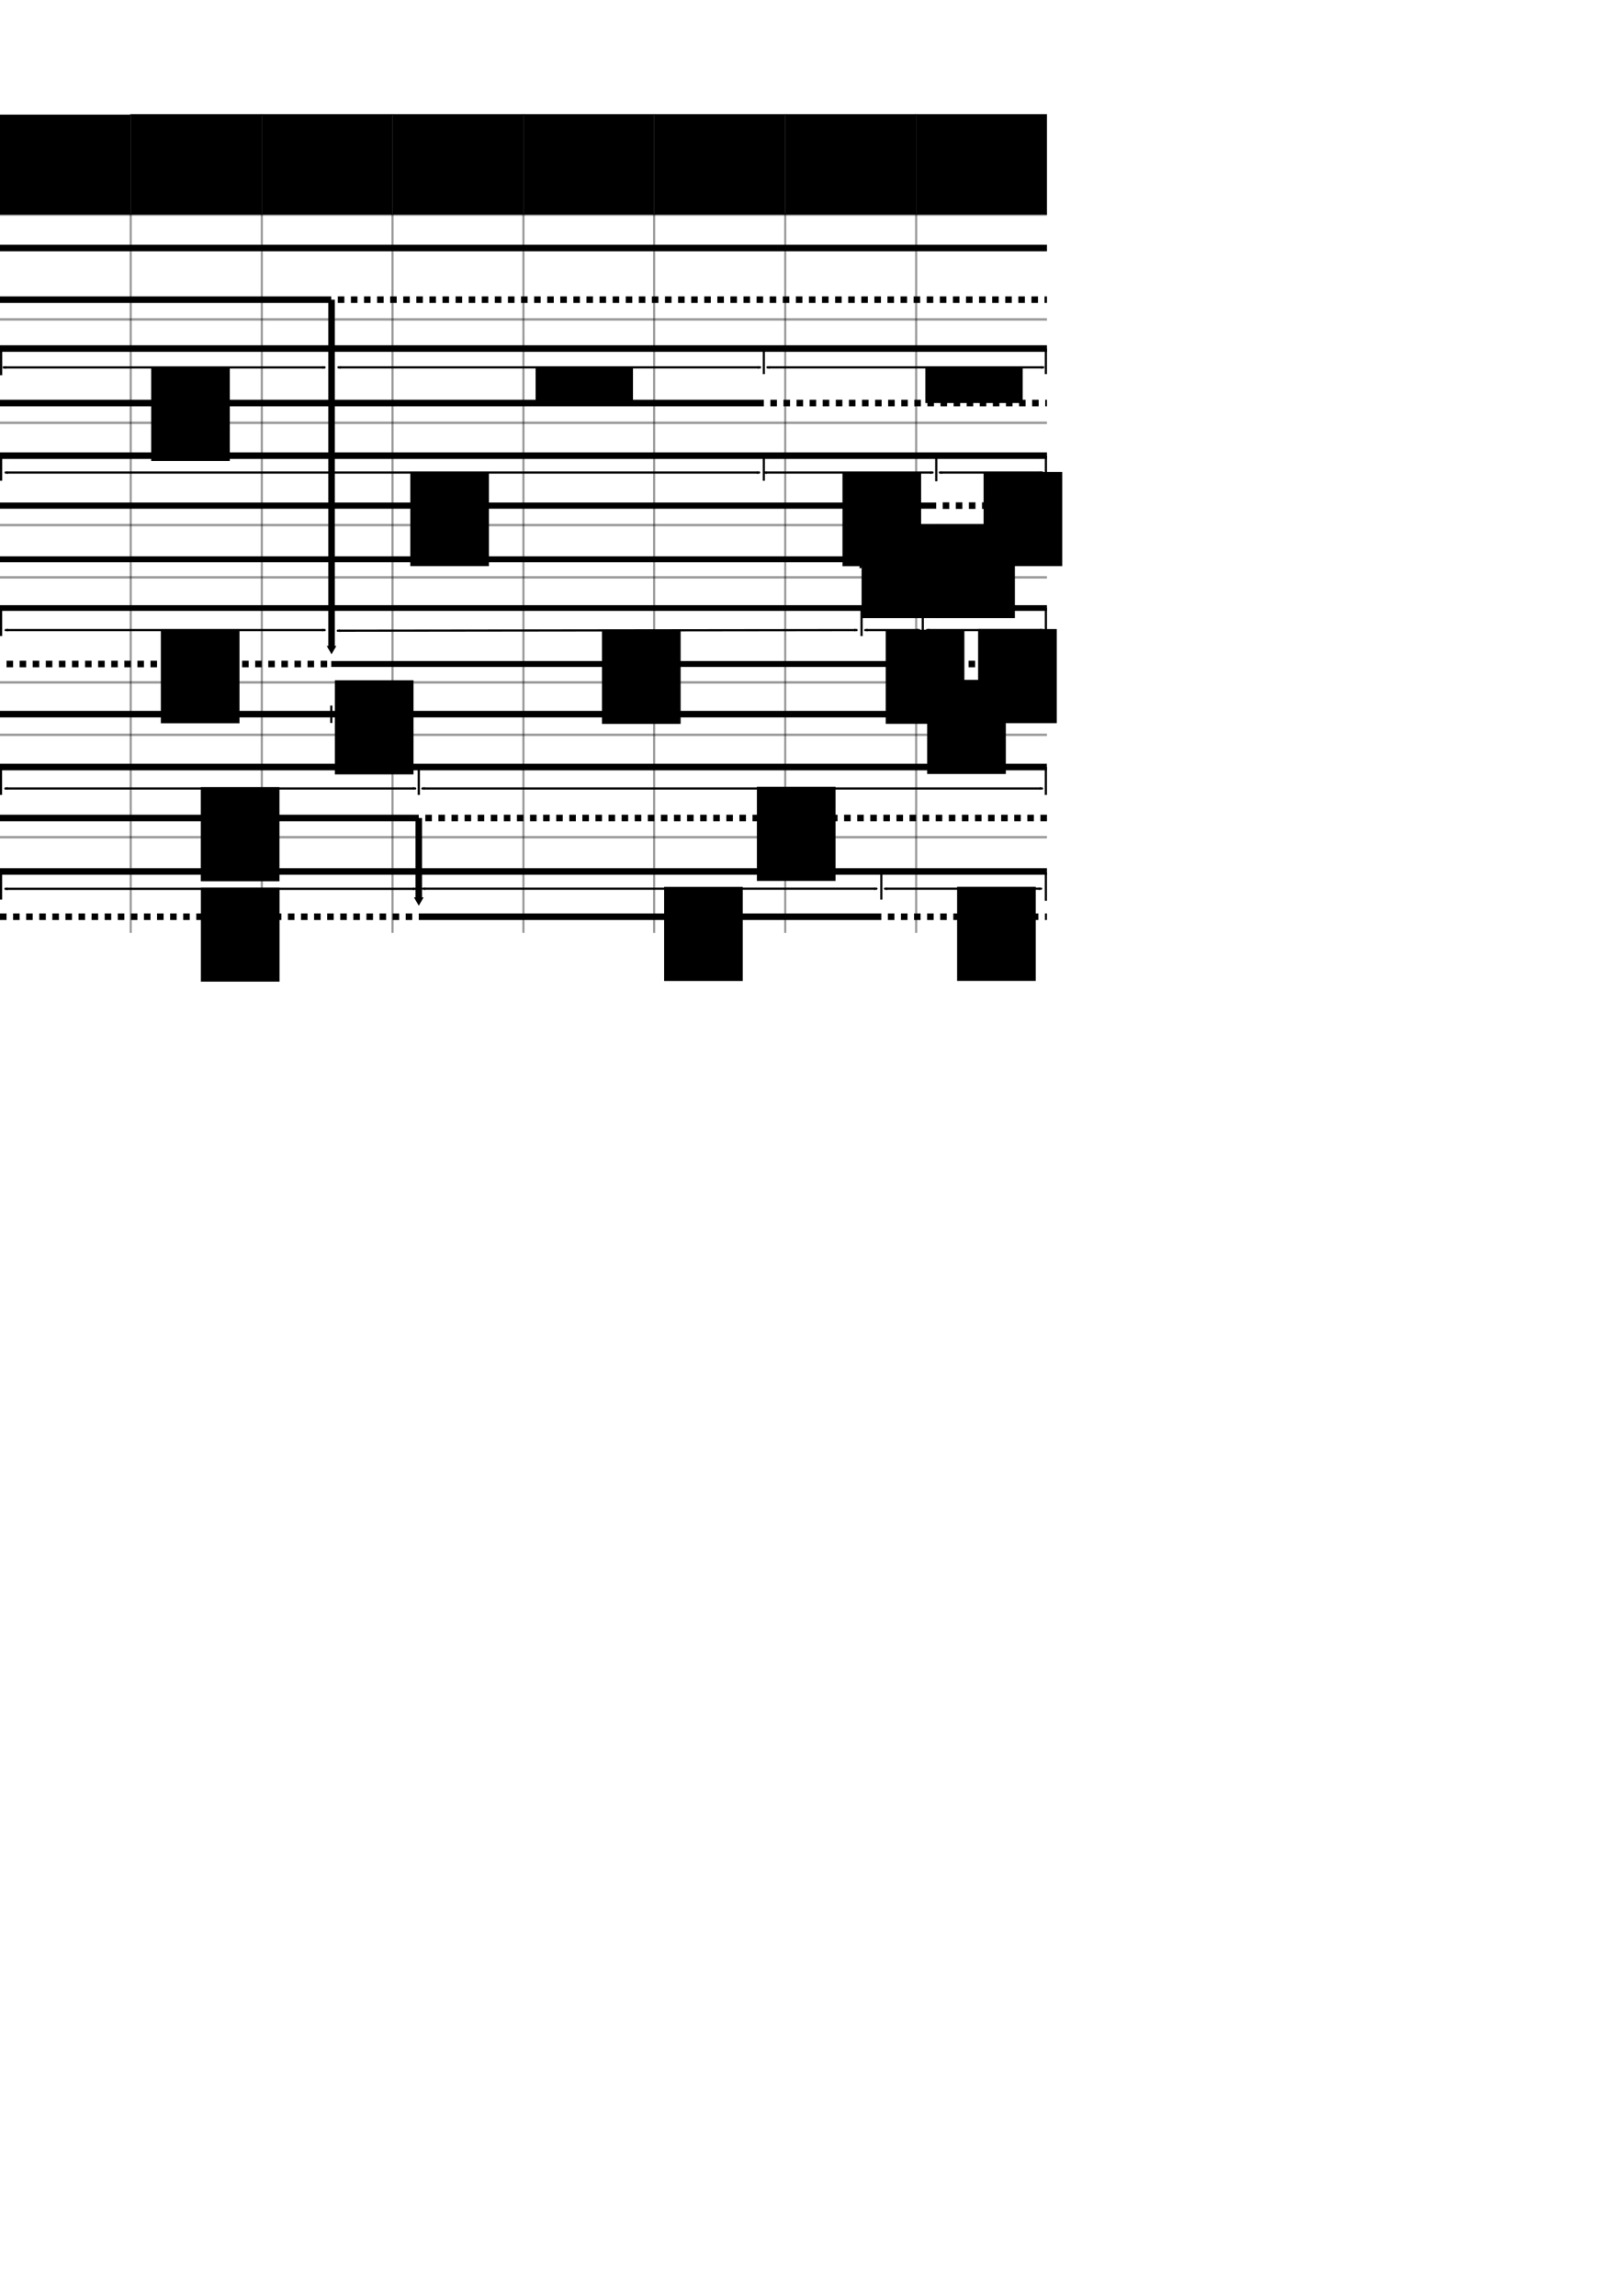 <?xml version="1.0" encoding="UTF-8" standalone="no"?>
<!-- Created with Inkscape (http://www.inkscape.org/) -->

<svg
   xmlns:dc="http://purl.org/dc/elements/1.1/"
   xmlns:cc="http://creativecommons.org/ns#"
   xmlns:rdf="http://www.w3.org/1999/02/22-rdf-syntax-ns#"
   xmlns:svg="http://www.w3.org/2000/svg"
   xmlns="http://www.w3.org/2000/svg"
   xmlns:sodipodi="http://sodipodi.sourceforge.net/DTD/sodipodi-0.dtd"
   xmlns:inkscape="http://www.inkscape.org/namespaces/inkscape"
   width="744.094"
   height="1052.362"
   id="svg2"
   version="1.1"
   inkscape:version="0.48.5 r10040"
   sodipodi:docname="splan.svg"
   inkscape:export-filename="/home/budnyjj/univer/GIT/discipline/OPiUP/course_b/synopsis/pic/splan.png"
   inkscape:export-xdpi="200.10817"
   inkscape:export-ydpi="200.10817">
  <defs
     id="defs4">
    <marker
       inkscape:stockid="Arrow2Mend"
       orient="auto"
       refY="0.0"
       refX="0.0"
       id="Arrow2Mend"
       style="overflow:visible;">
      <path
         id="path4368"
         style="fill-rule:evenodd;stroke-width:0.625;stroke-linejoin:round;"
         d="M 8.719,4.034 L -2.207,0.016 L 8.719,-4.002 C 6.973,-1.63 6.983,1.616 8.719,4.034 z "
         transform="scale(0.6) rotate(180) translate(0,0)" />
    </marker>
    <marker
       inkscape:stockid="Arrow2Mstart"
       orient="auto"
       refY="0.0"
       refX="0.0"
       id="Arrow2Mstart"
       style="overflow:visible">
      <path
         id="path4365"
         style="fill-rule:evenodd;stroke-width:0.625;stroke-linejoin:round"
         d="M 8.719,4.034 L -2.207,0.016 L 8.719,-4.002 C 6.973,-1.63 6.983,1.616 8.719,4.034 z "
         transform="scale(0.6) translate(0,0)" />
    </marker>
    <marker
       inkscape:stockid="TriangleOutM"
       orient="auto"
       refY="0.0"
       refX="0.0"
       id="TriangleOutM"
       style="overflow:visible">
      <path
         id="path4486"
         d="M 5.77,0.0 L -2.88,5.0 L -2.88,-5.0 L 5.77,0.0 z "
         style="fill-rule:evenodd;stroke:#000000;stroke-width:1.0pt"
         transform="scale(0.4)" />
    </marker>
    <marker
       inkscape:stockid="TriangleOutS"
       orient="auto"
       refY="0.0"
       refX="0.0"
       id="TriangleOutS"
       style="overflow:visible">
      <path
         id="path4489"
         d="M 5.77,0.0 L -2.88,5.0 L -2.88,-5.0 L 5.77,0.0 z "
         style="fill-rule:evenodd;stroke:#000000;stroke-width:1.0pt"
         transform="scale(0.2)" />
    </marker>
    <marker
       inkscape:stockid="TriangleOutL"
       orient="auto"
       refY="0.0"
       refX="0.0"
       id="TriangleOutL"
       style="overflow:visible">
      <path
         id="path4483"
         d="M 5.77,0.0 L -2.88,5.0 L -2.88,-5.0 L 5.77,0.0 z "
         style="fill-rule:evenodd;stroke:#000000;stroke-width:1.0pt"
         transform="scale(0.8)" />
    </marker>
    <marker
       inkscape:stockid="TriangleInL"
       orient="auto"
       refY="0.0"
       refX="0.0"
       id="TriangleInL"
       style="overflow:visible">
      <path
         id="path4474"
         d="M 5.77,0.0 L -2.88,5.0 L -2.88,-5.0 L 5.77,0.0 z "
         style="fill-rule:evenodd;stroke:#000000;stroke-width:1.0pt"
         transform="scale(-0.8)" />
    </marker>
    <marker
       inkscape:stockid="Arrow1Lend"
       orient="auto"
       refY="0.0"
       refX="0.0"
       id="Arrow1Lend"
       style="overflow:visible;">
      <path
         id="path4344"
         d="M 0.0,0.0 L 5.0,-5.0 L -12.5,0.0 L 5.0,5.0 L 0.0,0.0 z "
         style="fill-rule:evenodd;stroke:#000000;stroke-width:1.0pt;"
         transform="scale(0.8) rotate(180) translate(12.5,0)" />
    </marker>
    <marker
       inkscape:stockid="Arrow1Lstart"
       orient="auto"
       refY="0.0"
       refX="0.0"
       id="Arrow1Lstart"
       style="overflow:visible">
      <path
         id="path4341"
         d="M 0.0,0.0 L 5.0,-5.0 L -12.5,0.0 L 5.0,5.0 L 0.0,0.0 z "
         style="fill-rule:evenodd;stroke:#000000;stroke-width:1.0pt"
         transform="scale(0.8) translate(12.5,0)" />
    </marker>
    <marker
       inkscape:stockid="Arrow2Mstart"
       orient="auto"
       refY="0"
       refX="0"
       id="Arrow2Mstart-2"
       style="overflow:visible">
      <path
         inkscape:connector-curvature="0"
         id="path4365-8"
         style="fill-rule:evenodd;stroke-width:0.625;stroke-linejoin:round"
         d="M 8.719,4.034 -2.207,0.016 8.719,-4.002 c -1.745,2.372 -1.735,5.617 -6e-7,8.035 z"
         transform="scale(0.6,0.6)" />
    </marker>
    <marker
       inkscape:stockid="Arrow2Mend"
       orient="auto"
       refY="0"
       refX="0"
       id="Arrow2Mend-8"
       style="overflow:visible">
      <path
         inkscape:connector-curvature="0"
         id="path4368-1"
         style="fill-rule:evenodd;stroke-width:0.625;stroke-linejoin:round"
         d="M 8.719,4.034 -2.207,0.016 8.719,-4.002 c -1.745,2.372 -1.735,5.617 -6e-7,8.035 z"
         transform="scale(-0.6,-0.6)" />
    </marker>
    <marker
       inkscape:stockid="Arrow2Mstart"
       orient="auto"
       refY="0"
       refX="0"
       id="Arrow2Mstart-0"
       style="overflow:visible">
      <path
         inkscape:connector-curvature="0"
         id="path4365-3"
         style="fill-rule:evenodd;stroke-width:0.625;stroke-linejoin:round"
         d="M 8.719,4.034 -2.207,0.016 8.719,-4.002 c -1.745,2.372 -1.735,5.617 -6e-7,8.035 z"
         transform="scale(0.6,0.6)" />
    </marker>
    <marker
       inkscape:stockid="Arrow2Mend"
       orient="auto"
       refY="0"
       refX="0"
       id="Arrow2Mend-3"
       style="overflow:visible">
      <path
         inkscape:connector-curvature="0"
         id="path4368-4"
         style="fill-rule:evenodd;stroke-width:0.625;stroke-linejoin:round"
         d="M 8.719,4.034 -2.207,0.016 8.719,-4.002 c -1.745,2.372 -1.735,5.617 -6e-7,8.035 z"
         transform="scale(-0.6,-0.6)" />
    </marker>
    <marker
       inkscape:stockid="Arrow2Mstart"
       orient="auto"
       refY="0"
       refX="0"
       id="Arrow2Mstart-07"
       style="overflow:visible">
      <path
         inkscape:connector-curvature="0"
         id="path4365-1"
         style="fill-rule:evenodd;stroke-width:0.625;stroke-linejoin:round"
         d="M 8.719,4.034 -2.207,0.016 8.719,-4.002 c -1.745,2.372 -1.735,5.617 -6e-7,8.035 z"
         transform="scale(0.6,0.6)" />
    </marker>
    <marker
       inkscape:stockid="Arrow2Mend"
       orient="auto"
       refY="0"
       refX="0"
       id="Arrow2Mend-0"
       style="overflow:visible">
      <path
         inkscape:connector-curvature="0"
         id="path4368-48"
         style="fill-rule:evenodd;stroke-width:0.625;stroke-linejoin:round"
         d="M 8.719,4.034 -2.207,0.016 8.719,-4.002 c -1.745,2.372 -1.735,5.617 -6e-7,8.035 z"
         transform="scale(-0.6,-0.6)" />
    </marker>
    <marker
       inkscape:stockid="Arrow2Mstart"
       orient="auto"
       refY="0"
       refX="0"
       id="Arrow2Mstart-02"
       style="overflow:visible">
      <path
         inkscape:connector-curvature="0"
         id="path4365-0"
         style="fill-rule:evenodd;stroke-width:0.625;stroke-linejoin:round"
         d="M 8.719,4.034 -2.207,0.016 8.719,-4.002 c -1.745,2.372 -1.735,5.617 -6e-7,8.035 z"
         transform="scale(0.6,0.6)" />
    </marker>
    <marker
       inkscape:stockid="Arrow2Mend"
       orient="auto"
       refY="0"
       refX="0"
       id="Arrow2Mend-2"
       style="overflow:visible">
      <path
         inkscape:connector-curvature="0"
         id="path4368-0"
         style="fill-rule:evenodd;stroke-width:0.625;stroke-linejoin:round"
         d="M 8.719,4.034 -2.207,0.016 8.719,-4.002 c -1.745,2.372 -1.735,5.617 -6e-7,8.035 z"
         transform="scale(-0.6,-0.6)" />
    </marker>
    <marker
       inkscape:stockid="Arrow2Mstart"
       orient="auto"
       refY="0"
       refX="0"
       id="Arrow2Mstart-08"
       style="overflow:visible">
      <path
         inkscape:connector-curvature="0"
         id="path4365-11"
         style="fill-rule:evenodd;stroke-width:0.625;stroke-linejoin:round"
         d="M 8.719,4.034 -2.207,0.016 8.719,-4.002 c -1.745,2.372 -1.735,5.617 -6e-7,8.035 z"
         transform="scale(0.6,0.6)" />
    </marker>
    <marker
       inkscape:stockid="Arrow2Mend"
       orient="auto"
       refY="0"
       refX="0"
       id="Arrow2Mend-5"
       style="overflow:visible">
      <path
         inkscape:connector-curvature="0"
         id="path4368-8"
         style="fill-rule:evenodd;stroke-width:0.625;stroke-linejoin:round"
         d="M 8.719,4.034 -2.207,0.016 8.719,-4.002 c -1.745,2.372 -1.735,5.617 -6e-7,8.035 z"
         transform="scale(-0.6,-0.6)" />
    </marker>
    <marker
       inkscape:stockid="Arrow2Mstart"
       orient="auto"
       refY="0"
       refX="0"
       id="Arrow2Mstart-08-5"
       style="overflow:visible">
      <path
         inkscape:connector-curvature="0"
         id="path4365-11-2"
         style="fill-rule:evenodd;stroke-width:0.625;stroke-linejoin:round"
         d="M 8.719,4.034 -2.207,0.016 8.719,-4.002 c -1.745,2.372 -1.735,5.617 -6e-7,8.035 z"
         transform="scale(0.6,0.6)" />
    </marker>
    <marker
       inkscape:stockid="Arrow2Mend"
       orient="auto"
       refY="0"
       refX="0"
       id="Arrow2Mend-5-3"
       style="overflow:visible">
      <path
         inkscape:connector-curvature="0"
         id="path4368-8-9"
         style="fill-rule:evenodd;stroke-width:0.625;stroke-linejoin:round"
         d="M 8.719,4.034 -2.207,0.016 8.719,-4.002 c -1.745,2.372 -1.735,5.617 -6e-7,8.035 z"
         transform="scale(-0.6,-0.6)" />
    </marker>
    <marker
       inkscape:stockid="Arrow2Mstart"
       orient="auto"
       refY="0"
       refX="0"
       id="Arrow2Mstart-08-8"
       style="overflow:visible">
      <path
         inkscape:connector-curvature="0"
         id="path4365-11-6"
         style="fill-rule:evenodd;stroke-width:0.625;stroke-linejoin:round"
         d="M 8.719,4.034 -2.207,0.016 8.719,-4.002 c -1.745,2.372 -1.735,5.617 -6e-7,8.035 z"
         transform="scale(0.6,0.6)" />
    </marker>
    <marker
       inkscape:stockid="Arrow2Mend"
       orient="auto"
       refY="0"
       refX="0"
       id="Arrow2Mend-5-0"
       style="overflow:visible">
      <path
         inkscape:connector-curvature="0"
         id="path4368-8-8"
         style="fill-rule:evenodd;stroke-width:0.625;stroke-linejoin:round"
         d="M 8.719,4.034 -2.207,0.016 8.719,-4.002 c -1.745,2.372 -1.735,5.617 -6e-7,8.035 z"
         transform="scale(-0.6,-0.6)" />
    </marker>
    <marker
       inkscape:stockid="Arrow2Mstart"
       orient="auto"
       refY="0"
       refX="0"
       id="Arrow2Mstart-08-2"
       style="overflow:visible">
      <path
         inkscape:connector-curvature="0"
         id="path4365-11-1"
         style="fill-rule:evenodd;stroke-width:0.625;stroke-linejoin:round"
         d="M 8.719,4.034 -2.207,0.016 8.719,-4.002 c -1.745,2.372 -1.735,5.617 -6e-7,8.035 z"
         transform="scale(0.6,0.6)" />
    </marker>
    <marker
       inkscape:stockid="Arrow2Mend"
       orient="auto"
       refY="0"
       refX="0"
       id="Arrow2Mend-5-7"
       style="overflow:visible">
      <path
         inkscape:connector-curvature="0"
         id="path4368-8-2"
         style="fill-rule:evenodd;stroke-width:0.625;stroke-linejoin:round"
         d="M 8.719,4.034 -2.207,0.016 8.719,-4.002 c -1.745,2.372 -1.735,5.617 -6e-7,8.035 z"
         transform="scale(-0.6,-0.6)" />
    </marker>
    <marker
       inkscape:stockid="Arrow2Mstart"
       orient="auto"
       refY="0"
       refX="0"
       id="Arrow2Mstart-08-7"
       style="overflow:visible">
      <path
         inkscape:connector-curvature="0"
         id="path4365-11-12"
         style="fill-rule:evenodd;stroke-width:0.625;stroke-linejoin:round"
         d="M 8.719,4.034 -2.207,0.016 8.719,-4.002 c -1.745,2.372 -1.735,5.617 -6e-7,8.035 z"
         transform="scale(0.6,0.6)" />
    </marker>
    <marker
       inkscape:stockid="Arrow2Mend"
       orient="auto"
       refY="0"
       refX="0"
       id="Arrow2Mend-5-01"
       style="overflow:visible">
      <path
         inkscape:connector-curvature="0"
         id="path4368-8-96"
         style="fill-rule:evenodd;stroke-width:0.625;stroke-linejoin:round"
         d="M 8.719,4.034 -2.207,0.016 8.719,-4.002 c -1.745,2.372 -1.735,5.617 -6e-7,8.035 z"
         transform="scale(-0.6,-0.6)" />
    </marker>
    <marker
       inkscape:stockid="Arrow2Mstart"
       orient="auto"
       refY="0"
       refX="0"
       id="Arrow2Mstart-08-25"
       style="overflow:visible">
      <path
         inkscape:connector-curvature="0"
         id="path4365-11-7"
         style="fill-rule:evenodd;stroke-width:0.625;stroke-linejoin:round"
         d="M 8.719,4.034 -2.207,0.016 8.719,-4.002 c -1.745,2.372 -1.735,5.617 -6e-7,8.035 z"
         transform="scale(0.6,0.6)" />
    </marker>
    <marker
       inkscape:stockid="Arrow2Mend"
       orient="auto"
       refY="0"
       refX="0"
       id="Arrow2Mend-5-6"
       style="overflow:visible">
      <path
         inkscape:connector-curvature="0"
         id="path4368-8-3"
         style="fill-rule:evenodd;stroke-width:0.625;stroke-linejoin:round"
         d="M 8.719,4.034 -2.207,0.016 8.719,-4.002 c -1.745,2.372 -1.735,5.617 -6e-7,8.035 z"
         transform="scale(-0.6,-0.6)" />
    </marker>
    <marker
       inkscape:stockid="Arrow2Mstart"
       orient="auto"
       refY="0"
       refX="0"
       id="Arrow2Mstart-08-25-9"
       style="overflow:visible">
      <path
         inkscape:connector-curvature="0"
         id="path4365-11-7-6"
         style="fill-rule:evenodd;stroke-width:0.625;stroke-linejoin:round"
         d="M 8.719,4.034 -2.207,0.016 8.719,-4.002 c -1.745,2.372 -1.735,5.617 -6e-7,8.035 z"
         transform="scale(0.6,0.6)" />
    </marker>
    <marker
       inkscape:stockid="Arrow2Mend"
       orient="auto"
       refY="0"
       refX="0"
       id="Arrow2Mend-5-6-2"
       style="overflow:visible">
      <path
         inkscape:connector-curvature="0"
         id="path4368-8-3-3"
         style="fill-rule:evenodd;stroke-width:0.625;stroke-linejoin:round"
         d="M 8.719,4.034 -2.207,0.016 8.719,-4.002 c -1.745,2.372 -1.735,5.617 -6e-7,8.035 z"
         transform="scale(-0.6,-0.6)" />
    </marker>
    <marker
       inkscape:stockid="Arrow2Mstart"
       orient="auto"
       refY="0"
       refX="0"
       id="Arrow2Mstart-08-22"
       style="overflow:visible">
      <path
         inkscape:connector-curvature="0"
         id="path4365-11-8"
         style="fill-rule:evenodd;stroke-width:0.625;stroke-linejoin:round"
         d="M 8.719,4.034 -2.207,0.016 8.719,-4.002 c -1.745,2.372 -1.735,5.617 -6e-7,8.035 z"
         transform="scale(0.6,0.6)" />
    </marker>
    <marker
       inkscape:stockid="Arrow2Mend"
       orient="auto"
       refY="0"
       refX="0"
       id="Arrow2Mend-5-5"
       style="overflow:visible">
      <path
         inkscape:connector-curvature="0"
         id="path4368-8-4"
         style="fill-rule:evenodd;stroke-width:0.625;stroke-linejoin:round"
         d="M 8.719,4.034 -2.207,0.016 8.719,-4.002 c -1.745,2.372 -1.735,5.617 -6e-7,8.035 z"
         transform="scale(-0.6,-0.6)" />
    </marker>
    <marker
       inkscape:stockid="Arrow2Mstart"
       orient="auto"
       refY="0"
       refX="0"
       id="Arrow2Mstart-08-6"
       style="overflow:visible">
      <path
         inkscape:connector-curvature="0"
         id="path4365-11-4"
         style="fill-rule:evenodd;stroke-width:0.625;stroke-linejoin:round"
         d="M 8.719,4.034 -2.207,0.016 8.719,-4.002 c -1.745,2.372 -1.735,5.617 -6e-7,8.035 z"
         transform="scale(0.6,0.6)" />
    </marker>
    <marker
       inkscape:stockid="Arrow2Mend"
       orient="auto"
       refY="0"
       refX="0"
       id="Arrow2Mend-5-58"
       style="overflow:visible">
      <path
         inkscape:connector-curvature="0"
         id="path4368-8-44"
         style="fill-rule:evenodd;stroke-width:0.625;stroke-linejoin:round"
         d="M 8.719,4.034 -2.207,0.016 8.719,-4.002 c -1.745,2.372 -1.735,5.617 -6e-7,8.035 z"
         transform="scale(-0.6,-0.6)" />
    </marker>
    <marker
       inkscape:stockid="Arrow2Mstart"
       orient="auto"
       refY="0"
       refX="0"
       id="Arrow2Mstart-08-50"
       style="overflow:visible">
      <path
         inkscape:connector-curvature="0"
         id="path4365-11-9"
         style="fill-rule:evenodd;stroke-width:0.625;stroke-linejoin:round"
         d="M 8.719,4.034 -2.207,0.016 8.719,-4.002 c -1.745,2.372 -1.735,5.617 -6e-7,8.035 z"
         transform="scale(0.6,0.6)" />
    </marker>
    <marker
       inkscape:stockid="Arrow2Mend"
       orient="auto"
       refY="0"
       refX="0"
       id="Arrow2Mend-5-8"
       style="overflow:visible">
      <path
         inkscape:connector-curvature="0"
         id="path4368-8-43"
         style="fill-rule:evenodd;stroke-width:0.625;stroke-linejoin:round"
         d="M 8.719,4.034 -2.207,0.016 8.719,-4.002 c -1.745,2.372 -1.735,5.617 -6e-7,8.035 z"
         transform="scale(-0.6,-0.6)" />
    </marker>
    <marker
       inkscape:stockid="Arrow2Mstart"
       orient="auto"
       refY="0"
       refX="0"
       id="Arrow2Mstart-08-0"
       style="overflow:visible">
      <path
         inkscape:connector-curvature="0"
         id="path4365-11-96"
         style="fill-rule:evenodd;stroke-width:0.625;stroke-linejoin:round"
         d="M 8.719,4.034 -2.207,0.016 8.719,-4.002 c -1.745,2.372 -1.735,5.617 -6e-7,8.035 z"
         transform="scale(0.6,0.6)" />
    </marker>
    <marker
       inkscape:stockid="Arrow2Mend"
       orient="auto"
       refY="0"
       refX="0"
       id="Arrow2Mend-5-1"
       style="overflow:visible">
      <path
         inkscape:connector-curvature="0"
         id="path4368-8-45"
         style="fill-rule:evenodd;stroke-width:0.625;stroke-linejoin:round"
         d="M 8.719,4.034 -2.207,0.016 8.719,-4.002 c -1.745,2.372 -1.735,5.617 -6e-7,8.035 z"
         transform="scale(-0.6,-0.6)" />
    </marker>
    <marker
       inkscape:stockid="Arrow2Mstart"
       orient="auto"
       refY="0"
       refX="0"
       id="Arrow2Mstart-08-4"
       style="overflow:visible">
      <path
         inkscape:connector-curvature="0"
         id="path4365-11-87"
         style="fill-rule:evenodd;stroke-width:0.625;stroke-linejoin:round"
         d="M 8.719,4.034 -2.207,0.016 8.719,-4.002 c -1.745,2.372 -1.735,5.617 -6e-7,8.035 z"
         transform="scale(0.6,0.6)" />
    </marker>
    <marker
       inkscape:stockid="Arrow2Mend"
       orient="auto"
       refY="0"
       refX="0"
       id="Arrow2Mend-5-79"
       style="overflow:visible">
      <path
         inkscape:connector-curvature="0"
         id="path4368-8-95"
         style="fill-rule:evenodd;stroke-width:0.625;stroke-linejoin:round"
         d="M 8.719,4.034 -2.207,0.016 8.719,-4.002 c -1.745,2.372 -1.735,5.617 -6e-7,8.035 z"
         transform="scale(-0.6,-0.6)" />
    </marker>
    <marker
       inkscape:stockid="Arrow2Mstart"
       orient="auto"
       refY="0"
       refX="0"
       id="Arrow2Mstart-08-58"
       style="overflow:visible">
      <path
         inkscape:connector-curvature="0"
         id="path4365-11-965"
         style="fill-rule:evenodd;stroke-width:0.625;stroke-linejoin:round"
         d="M 8.719,4.034 -2.207,0.016 8.719,-4.002 c -1.745,2.372 -1.735,5.617 -6e-7,8.035 z"
         transform="scale(0.6,0.6)" />
    </marker>
    <marker
       inkscape:stockid="Arrow2Mend"
       orient="auto"
       refY="0"
       refX="0"
       id="Arrow2Mend-5-12"
       style="overflow:visible">
      <path
         inkscape:connector-curvature="0"
         id="path4368-8-5"
         style="fill-rule:evenodd;stroke-width:0.625;stroke-linejoin:round"
         d="M 8.719,4.034 -2.207,0.016 8.719,-4.002 c -1.745,2.372 -1.735,5.617 -6e-7,8.035 z"
         transform="scale(-0.6,-0.6)" />
    </marker>
    <marker
       inkscape:stockid="Arrow2Mstart"
       orient="auto"
       refY="0"
       refX="0"
       id="Arrow2Mstart-08-64"
       style="overflow:visible">
      <path
         inkscape:connector-curvature="0"
         id="path4365-11-16"
         style="fill-rule:evenodd;stroke-width:0.625;stroke-linejoin:round"
         d="M 8.719,4.034 -2.207,0.016 8.719,-4.002 c -1.745,2.372 -1.735,5.617 -6e-7,8.035 z"
         transform="scale(0.6,0.6)" />
    </marker>
    <marker
       inkscape:stockid="Arrow2Mend"
       orient="auto"
       refY="0"
       refX="0"
       id="Arrow2Mend-5-68"
       style="overflow:visible">
      <path
         inkscape:connector-curvature="0"
         id="path4368-8-38"
         style="fill-rule:evenodd;stroke-width:0.625;stroke-linejoin:round"
         d="M 8.719,4.034 -2.207,0.016 8.719,-4.002 c -1.745,2.372 -1.735,5.617 -6e-7,8.035 z"
         transform="scale(-0.6,-0.6)" />
    </marker>
    <marker
       inkscape:stockid="Arrow2Mstart"
       orient="auto"
       refY="0"
       refX="0"
       id="Arrow2Mstart-08-71"
       style="overflow:visible">
      <path
         inkscape:connector-curvature="0"
         id="path4365-11-0"
         style="fill-rule:evenodd;stroke-width:0.625;stroke-linejoin:round"
         d="M 8.719,4.034 -2.207,0.016 8.719,-4.002 c -1.745,2.372 -1.735,5.617 -6e-7,8.035 z"
         transform="scale(0.6,0.6)" />
    </marker>
    <marker
       inkscape:stockid="Arrow2Mend"
       orient="auto"
       refY="0"
       refX="0"
       id="Arrow2Mend-5-39"
       style="overflow:visible">
      <path
         inkscape:connector-curvature="0"
         id="path4368-8-59"
         style="fill-rule:evenodd;stroke-width:0.625;stroke-linejoin:round"
         d="M 8.719,4.034 -2.207,0.016 8.719,-4.002 c -1.745,2.372 -1.735,5.617 -6e-7,8.035 z"
         transform="scale(-0.6,-0.6)" />
    </marker>
  </defs>
  <sodipodi:namedview
     id="base"
     pagecolor="#ffffff"
     bordercolor="#666666"
     borderopacity="1.0"
     inkscape:pageopacity="0.0"
     inkscape:pageshadow="2"
     inkscape:zoom="2"
     inkscape:cx="314.7083"
     inkscape:cy="720.94137"
     inkscape:document-units="px"
     inkscape:current-layer="layer14"
     showgrid="false"
     showguides="true"
     inkscape:guide-bbox="true"
     inkscape:window-width="1916"
     inkscape:window-height="1057"
     inkscape:window-x="0"
     inkscape:window-y="0"
     inkscape:window-maximized="0">
    <sodipodi:guide
       orientation="0,1"
       position="391.939,1000.051"
       id="guide2985" />
    <sodipodi:guide
       orientation="1,0"
       position="59.927,1040.508"
       id="guide2989" />
    <sodipodi:guide
       orientation="0,1"
       position="-6.625,954"
       id="guide3782" />
    <sodipodi:guide
       orientation="1,0"
       position="480,1019.464"
       id="guide3798" />
    <sodipodi:guide
       orientation="0,1"
       position="-12.5,906"
       id="guide3820" />
    <sodipodi:guide
       orientation="0,1"
       position="-9.25,858.625"
       id="guide3962" />
    <sodipodi:guide
       orientation="0,1"
       position="-26.5,843.5"
       id="guide3964" />
    <sodipodi:guide
       orientation="0,1"
       position="0,811.375"
       id="guide3966" />
    <sodipodi:guide
       orientation="0,1"
       position="-46,796"
       id="guide3968" />
    <sodipodi:guide
       orientation="0,1"
       position="237.26,773.651"
       id="guide3970" />
    <sodipodi:guide
       orientation="0,1"
       position="-8.485,725.138"
       id="guide3972" />
    <sodipodi:guide
       orientation="1,0"
       position="120.031,1019.118"
       id="guide3994" />
    <sodipodi:guide
       orientation="1,0"
       position="179.959,1015.14"
       id="guide3996" />
    <sodipodi:guide
       orientation="1,0"
       position="239.974,1010.809"
       id="guide3998" />
    <sodipodi:guide
       orientation="1,0"
       position="299.902,1010.19"
       id="guide4000" />
    <sodipodi:guide
       orientation="1,0"
       position="360.006,1011.958"
       id="guide4002" />
    <sodipodi:guide
       orientation="1,0"
       position="420.021,1018.941"
       id="guide4004" />
    <sodipodi:guide
       orientation="1,0"
       position="0,846.696"
       id="guide4006" />
    <sodipodi:guide
       orientation="0,1"
       position="0,624.729"
       id="guide4008" />
    <sodipodi:guide
       orientation="0,1"
       position="155.563,963.433"
       id="guide4115" />
    <sodipodi:guide
       orientation="0,1"
       position="23.158,971.3"
       id="guide4152" />
    <sodipodi:guide
       orientation="0,1"
       position="272.25,938.5"
       id="guide4323" />
    <sodipodi:guide
       orientation="1,0"
       position="192,946.5"
       id="guide4329" />
    <sodipodi:guide
       orientation="0,1"
       position="120.031,914.996"
       id="guide4331" />
    <sodipodi:guide
       orientation="0,1"
       position="161.397,892.546"
       id="guide5734" />
    <sodipodi:guide
       orientation="1,0"
       position="350.195,1009.218"
       id="guide5738" />
    <sodipodi:guide
       orientation="0,1"
       position="192,867.62"
       id="guide5742" />
    <sodipodi:guide
       orientation="0,1"
       position="-22.274,820.597"
       id="guide5751" />
    <sodipodi:guide
       orientation="1,0"
       position="429.214,954"
       id="guide5753" />
    <sodipodi:guide
       orientation="1,0"
       position="395,850.75"
       id="guide5764" />
    <sodipodi:guide
       orientation="0,1"
       position="272,748"
       id="guide5771" />
    <sodipodi:guide
       orientation="1,0"
       position="423.062,847.062"
       id="guide5775" />
    <sodipodi:guide
       orientation="0,1"
       position="-8.662,700.831"
       id="guide5798" />
    <sodipodi:guide
       orientation="0,1"
       position="-4.95,652.836"
       id="guide5802" />
    <sodipodi:guide
       orientation="1,0"
       position="151.875,921"
       id="guide5831" />
    <sodipodi:guide
       orientation="0,1"
       position="222.385,677.408"
       id="guide5835" />
    <sodipodi:guide
       orientation="0,1"
       position="192,632.153"
       id="guide5839" />
    <sodipodi:guide
       orientation="1,0"
       position="404.062,741.125"
       id="guide5843" />
    <sodipodi:guide
       orientation="0,1"
       position="76.219,883.969"
       id="guide6065" />
    <sodipodi:guide
       orientation="0,1"
       position="350.195,880.878"
       id="guide7012" />
    <sodipodi:guide
       orientation="0,1"
       position="-19.25,835.75"
       id="guide7578" />
    <sodipodi:guide
       orientation="0,1"
       position="308.431,832"
       id="guide7586" />
    <sodipodi:guide
       orientation="0,1"
       position="2.431,763.543"
       id="guide8314" />
    <sodipodi:guide
       orientation="0,1"
       position="3.668,760.803"
       id="guide8316" />
    <sodipodi:guide
       orientation="0,1"
       position="401.548,799.915"
       id="guide8997" />
    <sodipodi:guide
       orientation="0,1"
       position="395,791.938"
       id="guide8999" />
    <sodipodi:guide
       orientation="0,1"
       position="437.346,809.107"
       id="guide9081" />
    <sodipodi:guide
       orientation="0,1"
       position="2.781,690.938"
       id="guide9487" />
    <sodipodi:guide
       orientation="0,1"
       position="369.125,643"
       id="guide9727" />
  </sodipodi:namedview>
  <g
     inkscape:label="Background"
     inkscape:groupmode="layer"
     id="layer1"
     sodipodi:insensitive="true">
    <rect
       style="fill:#000000;fill-opacity:0;stroke:#e6e6e6;stroke-width:0;stroke-linecap:butt;stroke-miterlimit:4;stroke-opacity:1;stroke-dasharray:none;stroke-dashoffset:0"
       id="rect2993"
       width="479.993"
       height="375.322"
       x="0.007"
       y="52.311"
       inkscape:export-xdpi="200.10817"
       inkscape:export-ydpi="200.10817" />
  </g>
  <g
     inkscape:groupmode="layer"
     id="layer2"
     inkscape:label="Timeline_horizontal_bars"
     style="display:inline"
     sodipodi:insensitive="true">
    <g
       id="g4018"
       style="stroke:#000000;stroke-opacity:0.392">
      <path
         inkscape:export-ydpi="90"
         inkscape:export-xdpi="90"
         inkscape:connector-curvature="0"
         inkscape:connector-type="polyline"
         id="path3800"
         d="m 0,98.364 480,0"
         style="fill:none;stroke:#000000;stroke-width:1.122;stroke-linecap:butt;stroke-linejoin:miter;stroke-miterlimit:4;stroke-opacity:0.392;stroke-dasharray:none" />
      <path
         inkscape:export-ydpi="90"
         inkscape:export-xdpi="90"
         inkscape:connector-curvature="0"
         inkscape:connector-type="polyline"
         id="path3800-9"
         d="M 8e-7,146.415 480,146.415"
         style="fill:none;stroke:#000000;stroke-width:1.122;stroke-linecap:butt;stroke-linejoin:miter;stroke-miterlimit:4;stroke-opacity:0.392;stroke-dasharray:none" />
      <path
         inkscape:export-ydpi="90"
         inkscape:export-xdpi="90"
         inkscape:connector-curvature="0"
         inkscape:connector-type="polyline"
         id="path3800-9-2"
         d="M 8.1988421e-7,193.808 480,193.808"
         style="fill:none;stroke:#000000;stroke-width:1.122;stroke-linecap:butt;stroke-linejoin:miter;stroke-miterlimit:4;stroke-opacity:0.392;stroke-dasharray:none" />
      <path
         inkscape:export-ydpi="90"
         inkscape:export-xdpi="90"
         inkscape:connector-curvature="0"
         inkscape:connector-type="polyline"
         id="path3800-9-2-9"
         d="m 2.07971e-6,264.648 480,0"
         style="fill:none;stroke:#000000;stroke-width:1.122;stroke-linecap:butt;stroke-linejoin:miter;stroke-miterlimit:4;stroke-opacity:0.392;stroke-dasharray:none" />
      <path
         inkscape:export-ydpi="90"
         inkscape:export-xdpi="90"
         inkscape:connector-curvature="0"
         inkscape:connector-type="polyline"
         id="path3800-9-2-9-8"
         d="M 8.1988421e-7,240.684 480,240.684"
         style="fill:none;stroke:#000000;stroke-width:1.122;stroke-linecap:butt;stroke-linejoin:miter;stroke-miterlimit:4;stroke-opacity:0.392;stroke-dasharray:none" />
      <path
         inkscape:export-ydpi="90"
         inkscape:export-xdpi="90"
         inkscape:connector-curvature="0"
         inkscape:connector-type="polyline"
         id="path3800-9-2-9-8-6"
         d="m 1e-6,312.791 480,0"
         style="fill:none;stroke:#000000;stroke-width:1.122;stroke-linecap:butt;stroke-linejoin:miter;stroke-miterlimit:4;stroke-opacity:0.392;stroke-dasharray:none" />
      <path
         inkscape:export-ydpi="90"
         inkscape:export-xdpi="90"
         inkscape:connector-curvature="0"
         inkscape:connector-type="polyline"
         id="path3800-9-2-9-8-6-0"
         d="M 8.1988421e-7,336.826 480,336.826"
         style="fill:none;stroke:#000000;stroke-width:1.122;stroke-linecap:butt;stroke-linejoin:miter;stroke-miterlimit:4;stroke-opacity:0.392;stroke-dasharray:none" />
      <path
         inkscape:export-ydpi="90"
         inkscape:export-xdpi="90"
         inkscape:connector-curvature="0"
         inkscape:connector-type="polyline"
         id="path3800-9-2-9-8-6-0-3"
         d="M 8.1988421e-7,383.755 480,383.755"
         style="fill:none;stroke:#000000;stroke-width:1.122;stroke-linecap:butt;stroke-linejoin:miter;stroke-miterlimit:4;stroke-opacity:0.392;stroke-dasharray:none" />
    </g>
  </g>
  <g
     inkscape:groupmode="layer"
     id="layer3"
     inkscape:label="Timeline_vertical_bars"
     style="display:inline"
     sodipodi:insensitive="true">
    <g
       id="g4105"
       style="stroke:#000000;stroke-opacity:0.392">
      <path
         inkscape:connector-curvature="0"
         inkscape:connector-type="polyline"
         id="path4028"
         d="m 59.927,52.311 0,375.322"
         style="fill:none;stroke:#000000;stroke-width:1px;stroke-linecap:butt;stroke-linejoin:miter;stroke-opacity:0.392" />
      <path
         inkscape:connector-curvature="0"
         inkscape:connector-type="polyline"
         id="path4028-0"
         d="m 120.031,52.311 0,375.322"
         style="fill:none;stroke:#000000;stroke-width:1px;stroke-linecap:butt;stroke-linejoin:miter;stroke-opacity:0.392;display:inline" />
      <path
         inkscape:connector-curvature="0"
         inkscape:connector-type="polyline"
         id="path4028-0-6"
         d="m 179.959,52.311 0,375.322"
         style="fill:none;stroke:#000000;stroke-width:1px;stroke-linecap:butt;stroke-linejoin:miter;stroke-opacity:0.392;display:inline" />
      <path
         inkscape:connector-curvature="0"
         inkscape:connector-type="polyline"
         id="path4028-0-3"
         d="m 239.974,52.311 0,375.322"
         style="fill:none;stroke:#000000;stroke-width:1px;stroke-linecap:butt;stroke-linejoin:miter;stroke-opacity:0.392;display:inline" />
      <path
         inkscape:connector-curvature="0"
         inkscape:connector-type="polyline"
         id="path4028-0-0"
         d="m 299.902,52.311 0,375.322"
         style="fill:none;stroke:#000000;stroke-width:1px;stroke-linecap:butt;stroke-linejoin:miter;stroke-opacity:0.392;display:inline" />
      <path
         inkscape:connector-curvature="0"
         inkscape:connector-type="polyline"
         id="path4028-0-5"
         d="m 360.006,52.311 0,375.322"
         style="fill:none;stroke:#000000;stroke-width:1px;stroke-linecap:butt;stroke-linejoin:miter;stroke-opacity:0.392;display:inline" />
      <path
         inkscape:connector-curvature="0"
         inkscape:connector-type="polyline"
         id="path4028-0-4"
         d="m 420.021,52.311 0,375.322"
         style="fill:none;stroke:#000000;stroke-width:1px;stroke-linecap:butt;stroke-linejoin:miter;stroke-opacity:0.392;display:inline" />
    </g>
  </g>
  <g
     inkscape:groupmode="layer"
     id="layer4"
     inkscape:label="Timeline labels"
     sodipodi:insensitive="true">
    <g
       id="g4288">
      <flowRoot
         transform="translate(14,8.232)"
         style="font-size:36px;font-style:normal;font-variant:normal;font-weight:normal;font-stretch:normal;line-height:230%;letter-spacing:0px;word-spacing:0px;fill:#000000;fill-opacity:1;stroke:none;font-family:Verdana;-inkscape-font-specification:Verdana"
         id="flowRoot4117"
         xml:space="preserve"><flowRegion
           id="flowRegion4119"><rect
             style="line-height:230%"
             y="44.311"
             x="-14"
             height="45.819"
             width="59.927"
             id="rect4121" /></flowRegion><flowPara
           style="font-size:16px;text-align:center;line-height:230%;text-anchor:middle;font-family:Times New Roman;-inkscape-font-specification:Times New Roman"
           id="flowPara4123">60</flowPara></flowRoot>      <flowRoot
         transform="translate(74.973,8.232)"
         style="font-size:36px;font-style:normal;font-variant:normal;font-weight:normal;font-stretch:normal;line-height:230%;letter-spacing:0px;word-spacing:0px;fill:#000000;fill-opacity:1;stroke:none;font-family:Verdana;-inkscape-font-specification:Verdana"
         id="flowRoot4117-5"
         xml:space="preserve"><flowRegion
           id="flowRegion4119-4"><rect
             style="line-height:230%"
             y="44.079"
             x="-15.045"
             height="46.051"
             width="60.104"
             id="rect4121-9" /></flowRegion><flowPara
           style="font-size:16px;text-align:center;line-height:230%;text-anchor:middle;font-family:Times New Roman;-inkscape-font-specification:Times New Roman"
           id="flowPara4123-2">120</flowPara></flowRoot>      <flowRoot
         transform="translate(134.754,8.232)"
         style="font-size:36px;font-style:normal;font-variant:normal;font-weight:normal;font-stretch:normal;line-height:230%;letter-spacing:0px;word-spacing:0px;fill:#000000;fill-opacity:1;stroke:none;font-family:Verdana;-inkscape-font-specification:Verdana"
         id="flowRoot4117-5-3"
         xml:space="preserve"><flowRegion
           id="flowRegion4119-4-9"><rect
             style="line-height:230%"
             y="44.079"
             x="-14.723"
             height="46.051"
             width="59.927"
             id="rect4121-9-4" /></flowRegion><flowPara
           style="font-size:16px;text-align:center;line-height:230%;text-anchor:middle;font-family:Times New Roman;-inkscape-font-specification:Times New Roman"
           id="flowPara4123-2-5">180</flowPara></flowRoot>      <flowRoot
         transform="translate(194.754,8.232)"
         style="font-size:36px;font-style:normal;font-variant:normal;font-weight:normal;font-stretch:normal;line-height:230%;letter-spacing:0px;word-spacing:0px;fill:#000000;fill-opacity:1;stroke:none;font-family:Verdana;-inkscape-font-specification:Verdana"
         id="flowRoot4117-5-3-1"
         xml:space="preserve"><flowRegion
           id="flowRegion4119-4-9-2"><rect
             style="line-height:230%"
             y="44.079"
             x="-14.795"
             height="46.051"
             width="60.016"
             id="rect4121-9-4-9" /></flowRegion><flowPara
           style="font-size:16px;text-align:center;line-height:230%;text-anchor:middle;font-family:Times New Roman;-inkscape-font-specification:Times New Roman"
           id="flowPara4123-2-5-6">240</flowPara></flowRoot>      <flowRoot
         transform="translate(253.145,8.232)"
         style="font-size:36px;font-style:normal;font-variant:normal;font-weight:normal;font-stretch:normal;line-height:230%;letter-spacing:0px;word-spacing:0px;fill:#000000;fill-opacity:1;stroke:none;font-family:Verdana;-inkscape-font-specification:Verdana"
         id="flowRoot4117-5-3-1-8"
         xml:space="preserve"><flowRegion
           id="flowRegion4119-4-9-2-8"><rect
             style="line-height:230%"
             y="44.079"
             x="-13.17"
             height="46.051"
             width="59.927"
             id="rect4121-9-4-9-3" /></flowRegion><flowPara
           style="font-size:16px;text-align:center;line-height:230%;text-anchor:middle;font-family:Times New Roman;-inkscape-font-specification:Times New Roman"
           id="flowPara4123-2-5-6-5">300</flowPara></flowRoot>      <flowRoot
         transform="translate(314.09,7.665)"
         style="font-size:36px;font-style:normal;font-variant:normal;font-weight:normal;font-stretch:normal;line-height:230%;letter-spacing:0px;word-spacing:0px;fill:#000000;fill-opacity:1;stroke:none;font-family:Verdana;-inkscape-font-specification:Verdana"
         id="flowRoot4117-5-3-1-8-0"
         xml:space="preserve"><flowRegion
           id="flowRegion4119-4-9-2-8-7"><rect
             style="line-height:230%"
             y="44.647"
             x="-14.188"
             height="46.051"
             width="60.104"
             id="rect4121-9-4-9-3-7" /></flowRegion><flowPara
           style="font-size:16px;text-align:center;line-height:230%;text-anchor:middle;font-family:Times New Roman;-inkscape-font-specification:Times New Roman"
           id="flowPara4123-2-5-6-5-9">360</flowPara></flowRoot>      <flowRoot
         transform="translate(368.184,4.836)"
         style="font-size:36px;font-style:normal;font-variant:normal;font-weight:normal;font-stretch:normal;line-height:230%;letter-spacing:0px;word-spacing:0px;fill:#000000;fill-opacity:1;stroke:none;font-family:Verdana;-inkscape-font-specification:Verdana"
         id="flowRoot4117-5-3-1-8-01"
         xml:space="preserve"><flowRegion
           id="flowRegion4119-4-9-2-8-4"><rect
             style="line-height:230%"
             y="47.475"
             x="-8.178"
             height="46.051"
             width="60.016"
             id="rect4121-9-4-9-3-9" /></flowRegion><flowPara
           style="font-size:16px;text-align:center;line-height:230%;text-anchor:middle;font-family:Times New Roman;-inkscape-font-specification:Times New Roman"
           id="flowPara4123-2-5-6-5-3">420</flowPara></flowRoot>      <flowRoot
         transform="translate(434.829,6.427)"
         style="font-size:36px;font-style:normal;font-variant:normal;font-weight:normal;font-stretch:normal;line-height:230%;letter-spacing:0px;word-spacing:0px;fill:#000000;fill-opacity:1;stroke:none;font-family:Verdana;-inkscape-font-specification:Verdana"
         id="flowRoot4117-5-3-1-8-7"
         xml:space="preserve"><flowRegion
           id="flowRegion4119-4-9-2-8-9"><rect
             style="line-height:230%"
             y="45.884"
             x="-14.807"
             height="46.051"
             width="59.979"
             id="rect4121-9-4-9-3-5" /></flowRegion><flowPara
           style="font-size:16px;text-align:center;line-height:230%;text-anchor:middle;font-family:Times New Roman;-inkscape-font-specification:Times New Roman"
           id="flowPara4123-2-5-6-5-1">480</flowPara></flowRoot>    </g>
  </g>
  <g
     inkscape:groupmode="layer"
     id="layer12"
     inkscape:label="8_operation"
     style="display:inline"
     sodipodi:insensitive="true">
    <path
       style="fill:none;stroke:#000000;stroke-width:3;stroke-linecap:butt;stroke-linejoin:miter;stroke-miterlimit:4;stroke-opacity:1;stroke-dasharray:none"
       d="m 0,399.47 480,0"
       id="path5800-4"
       inkscape:connector-type="polyline"
       inkscape:connector-curvature="0"
       inkscape:export-xdpi="200.10817"
       inkscape:export-ydpi="200.10817" />
    <path
       style="fill:none;stroke:#000000;stroke-width:3;stroke-linecap:butt;stroke-linejoin:miter;stroke-miterlimit:4;stroke-opacity:1;stroke-dasharray:none"
       d="m 192,420.209 212.062,0"
       id="path5845"
       inkscape:connector-type="polyline"
       inkscape:connector-curvature="0" />
    <path
       style="fill:none;stroke:#000000;stroke-width:3;stroke-linecap:butt;stroke-linejoin:miter;stroke-miterlimit:4;stroke-opacity:1;stroke-dasharray:3, 3;stroke-dashoffset:3"
       d="m 404.062,420.209 75.938,0"
       id="path5865"
       inkscape:connector-type="polyline"
       inkscape:connector-curvature="0" />
    <path
       style="fill:none;stroke:#000000;stroke-width:3;stroke-linecap:butt;stroke-linejoin:miter;stroke-miterlimit:4;stroke-opacity:1;stroke-dasharray:3, 3;stroke-dashoffset:0"
       d="m 0,420.209 192,0"
       id="path5867"
       inkscape:connector-type="polyline"
       inkscape:connector-curvature="0" />
  </g>
  <g
     inkscape:groupmode="layer"
     id="layer11"
     inkscape:label="7_operation"
     style="display:inline"
     sodipodi:insensitive="true">
    <path
       style="fill:none;stroke:#000000;stroke-width:3;stroke-linecap:butt;stroke-linejoin:miter;stroke-miterlimit:4;stroke-opacity:1;stroke-dasharray:none"
       d="m -0.048,351.599 480,0"
       id="path5800"
       inkscape:connector-type="polyline"
       inkscape:connector-curvature="0" />
    <path
       style="fill:none;stroke:#000000;stroke-width:3;stroke-linecap:butt;stroke-linejoin:miter;stroke-miterlimit:4;stroke-opacity:1;stroke-dasharray:none"
       d="m 0,374.954 192,0"
       id="path5837"
       inkscape:connector-type="polyline"
       inkscape:connector-curvature="0" />
    <path
       style="fill:none;stroke:#000000;stroke-width:3;stroke-linecap:butt;stroke-linejoin:miter;stroke-miterlimit:4;stroke-opacity:1;stroke-dasharray:3, 3;stroke-dashoffset:3"
       d="m 192,374.954 288,0"
       id="path5869"
       inkscape:connector-type="polyline"
       inkscape:connector-curvature="0" />
    <path
       style="fill:none;stroke:#000000;stroke-width:3;stroke-linecap:butt;stroke-linejoin:miter;stroke-miterlimit:4;stroke-opacity:1;stroke-dasharray:none;marker-end:url(#TriangleOutM);display:inline"
       d="m 192,374.954 0,37.653"
       id="path5871"
       inkscape:connector-type="polyline"
       inkscape:connector-curvature="0" />
  </g>
  <g
     inkscape:groupmode="layer"
     id="layer10"
     inkscape:label="6_operation"
     sodipodi:insensitive="true">
    <path
       style="fill:none;stroke:#000000;stroke-width:3;stroke-linecap:butt;stroke-linejoin:miter;stroke-miterlimit:4;stroke-opacity:1;stroke-dasharray:none"
       d="m 0,327.346 480,0"
       id="path5796"
       inkscape:connector-type="polyline"
       inkscape:connector-curvature="0" />
  </g>
  <g
     inkscape:groupmode="layer"
     id="layer9"
     inkscape:label="5_operation"
     style="display:inline"
     sodipodi:insensitive="true">
    <path
       style="fill:none;stroke:#000000;stroke-width:2.6;stroke-linecap:butt;stroke-linejoin:miter;stroke-miterlimit:4;stroke-opacity:1;stroke-dasharray:none"
       d="m 0,278.712 480,0"
       id="path5767"
       inkscape:connector-type="polyline"
       inkscape:connector-curvature="0" />
    <path
       style="fill:none;stroke:#000000;stroke-width:3;stroke-linecap:butt;stroke-linejoin:miter;stroke-miterlimit:4;stroke-opacity:1;stroke-dasharray:3, 3;stroke-dashoffset:3;display:inline"
       d="m 0,304.362 151.875,0"
       id="path5773"
       inkscape:connector-type="polyline"
       inkscape:connector-curvature="0" />
    <path
       style="fill:none;stroke:#000000;stroke-width:2.687;stroke-linecap:butt;stroke-linejoin:miter;stroke-miterlimit:4;stroke-opacity:1;stroke-dasharray:none;display:inline"
       d="m 151.875,304.362 271.188,0"
       id="path5785"
       inkscape:connector-type="polyline"
       inkscape:connector-curvature="0" />
    <path
       style="fill:none;stroke:#000000;stroke-width:3;stroke-linecap:butt;stroke-linejoin:miter;stroke-miterlimit:4;stroke-opacity:1;stroke-dasharray:3, 3;stroke-dashoffset:3"
       d="m 423.062,304.362 56.938,0"
       id="path5791"
       inkscape:connector-type="polyline"
       inkscape:connector-curvature="0" />
  </g>
  <g
     inkscape:groupmode="layer"
     id="layer8"
     inkscape:label="4_operation"
     sodipodi:insensitive="true"
     style="display:inline">
    <path
       style="fill:none;stroke:#000000;stroke-width:2.721;stroke-linecap:butt;stroke-linejoin:miter;stroke-miterlimit:4;stroke-opacity:1;stroke-dasharray:none"
       d="m 0,256.362 395,0"
       id="path5762"
       inkscape:connector-type="polyline"
       inkscape:connector-curvature="0" />
    <path
       style="fill:none;stroke:#000000;stroke-width:3;stroke-linecap:butt;stroke-linejoin:miter;stroke-miterlimit:4;stroke-opacity:1;stroke-dasharray:3, 3;stroke-dashoffset:3"
       d="m 395,256.362 85,0"
       id="path5769"
       inkscape:connector-type="polyline"
       inkscape:connector-curvature="0" />
  </g>
  <g
     inkscape:groupmode="layer"
     id="layer7"
     inkscape:label="3_operation"
     sodipodi:insensitive="true"
     style="display:inline">
    <path
       style="fill:none;stroke:#000000;stroke-width:3;stroke-linecap:butt;stroke-linejoin:miter;stroke-miterlimit:4;stroke-opacity:1;stroke-dasharray:none;display:inline"
       d="m 0,208.862 480,0"
       id="path5749"
       inkscape:connector-type="polyline"
       inkscape:connector-curvature="0" />
    <path
       style="fill:none;stroke:#000000;stroke-width:2.837;stroke-linecap:butt;stroke-linejoin:miter;stroke-miterlimit:4;stroke-opacity:1;stroke-dasharray:none"
       d="m 0,231.765 429.214,0"
       id="path5755"
       inkscape:connector-type="polyline"
       inkscape:connector-curvature="0" />
    <path
       style="fill:none;stroke:#000000;stroke-width:3;stroke-linecap:butt;stroke-linejoin:miter;stroke-miterlimit:4;stroke-opacity:1;stroke-dasharray:3, 3;stroke-dashoffset:3"
       d="m 429.214,231.765 50.786,0"
       id="path5759"
       inkscape:connector-type="polyline"
       inkscape:connector-curvature="0" />
  </g>
  <g
     inkscape:groupmode="layer"
     id="layer6"
     inkscape:label="2_operation"
     style="display:inline"
     sodipodi:insensitive="true">
    <path
       style="fill:none;stroke:#000000;stroke-width:3;stroke-linecap:butt;stroke-linejoin:miter;stroke-miterlimit:4;stroke-opacity:1;stroke-dasharray:none"
       d="m 0,159.761 480,0"
       id="path5736"
       inkscape:connector-type="polyline"
       inkscape:connector-curvature="0" />
    <path
       style="fill:none;stroke:#000000;stroke-width:3;stroke-linecap:butt;stroke-linejoin:miter;stroke-miterlimit:4;stroke-opacity:1;stroke-dasharray:none"
       d="m 0,184.742 350.195,0"
       id="path5744"
       inkscape:connector-type="polyline"
       inkscape:connector-curvature="0" />
    <path
       style="fill:none;stroke:#000000;stroke-width:3;stroke-linecap:butt;stroke-linejoin:miter;stroke-miterlimit:4;stroke-opacity:1;stroke-dasharray:3, 3;stroke-dashoffset:3"
       d="m 350.195,184.742 129.805,0"
       id="path5746"
       inkscape:connector-type="polyline"
       inkscape:connector-curvature="0" />
  </g>
  <g
     inkscape:groupmode="layer"
     id="layer5"
     inkscape:label="1_operation"
     style="display:inline"
     sodipodi:insensitive="true">
    <path
       style="fill:none;stroke:#000000;stroke-width:3;stroke-linecap:butt;stroke-linejoin:miter;stroke-miterlimit:4;stroke-opacity:1;stroke-dasharray:none"
       d="m 0,113.678 480,0"
       id="path4327"
       inkscape:connector-type="polyline"
       inkscape:connector-curvature="0" />
    <path
       style="fill:none;stroke:#000000;stroke-width:3;stroke-linecap:butt;stroke-linejoin:miter;stroke-miterlimit:4;stroke-opacity:1;stroke-dasharray:none;display:inline"
       d="m 0,137.366 151.875,0"
       id="path4333"
       inkscape:connector-type="polyline"
       inkscape:connector-curvature="0" />
    <path
       style="fill:none;stroke:#000000;stroke-width:3;stroke-linecap:butt;stroke-linejoin:miter;stroke-miterlimit:4;stroke-opacity:1;stroke-dasharray:none;marker-end:url(#TriangleOutM);display:inline"
       d="m 152,137.366 0,159.983"
       id="path4335"
       inkscape:connector-type="polyline"
       inkscape:connector-curvature="0" />
    <path
       style="fill:none;stroke:#000000;stroke-width:3;stroke-linecap:butt;stroke-linejoin:miter;stroke-miterlimit:4;stroke-opacity:1;stroke-dasharray:3, 3;stroke-dashoffset:3;display:inline"
       d="m 151.875,137.366 328.125,0"
       id="path5731"
       inkscape:connector-type="polyline"
       inkscape:connector-curvature="0" />
  </g>
  <g
     inkscape:groupmode="layer"
     id="layer13"
     inkscape:label="2_timeline"
     style="display:inline"
     sodipodi:insensitive="true">
    <g
       id="g6994">
      <path
         inkscape:connector-curvature="0"
         inkscape:connector-type="polyline"
         id="path6069"
         d="m 1.324,168.42 147.844,0"
         style="fill:none;stroke:#000000;stroke-width:1px;stroke-linecap:butt;stroke-linejoin:miter;stroke-opacity:1;marker-start:url(#Arrow2Mstart);marker-mid:none;marker-end:url(#Arrow2Mend);display:inline" />
      <flowRoot
         transform="translate(0.006,-4)"
         style="font-size:10px;font-style:normal;font-variant:normal;font-weight:normal;font-stretch:normal;line-height:125%;letter-spacing:0px;word-spacing:0px;fill:#000000;fill-opacity:1;stroke:none;font-family:Verdana;-inkscape-font-specification:Verdana"
         id="flowRoot6857"
         xml:space="preserve"><flowRegion
           id="flowRegion6859"><rect
             style="font-size:10px"
             y="172.191"
             x="69.296"
             height="43.134"
             width="36.062"
             id="rect6861" /></flowRegion><flowPara
           style="font-family:Times New Roman;-inkscape-font-specification:Times New Roman"
           id="flowPara6863">T<flowSpan
   style="font-size:65.001%;baseline-shift:sub"
   id="flowSpan6976">1</flowSpan></flowPara></flowRoot>    </g>
    <g
       id="g7020">
      <path
         inkscape:connector-curvature="0"
         inkscape:connector-type="polyline"
         id="path6069-4"
         d="m 154.808,168.393 194.005,0"
         style="fill:none;stroke:#000000;stroke-width:1px;stroke-linecap:butt;stroke-linejoin:miter;stroke-opacity:1;marker-start:url(#Arrow2Mstart);marker-mid:none;marker-end:url(#Arrow2Mend);display:inline" />
      <flowRoot
         transform="translate(176.264,-4.012)"
         style="font-size:10px;font-style:normal;font-variant:normal;font-weight:normal;font-stretch:normal;line-height:125%;letter-spacing:0px;word-spacing:0px;fill:#000000;fill-opacity:1;stroke:none;font-family:Verdana;-inkscape-font-specification:Verdana"
         id="flowRoot6857-8"
         xml:space="preserve"><flowRegion
           id="flowRegion6859-9"><rect
             style="font-size:10px"
             y="172.191"
             x="69.296"
             height="16.563"
             width="44.634"
             id="rect6861-2" /></flowRegion><flowPara
           style="font-family:Times New Roman;-inkscape-font-specification:Times New Roman"
           id="flowPara6863-6">T<flowSpan
   id="flowSpan6978"
   style="font-size:65.001%;baseline-shift:sub">2</flowSpan></flowPara></flowRoot>    </g>
    <path
       style="fill:none;stroke:#000000;stroke-width:1px;stroke-linecap:butt;stroke-linejoin:miter;stroke-opacity:1"
       d="m 350.195,159.817 0,11.667"
       id="path7014"
       inkscape:connector-type="polyline"
       inkscape:connector-curvature="0" />
    <g
       id="g7084">
      <path
         inkscape:connector-curvature="0"
         inkscape:connector-type="polyline"
         id="path6069-4-4"
         d="m 351.492,168.393 127.165,0"
         style="fill:none;stroke:#000000;stroke-width:1px;stroke-linecap:butt;stroke-linejoin:miter;stroke-opacity:1;marker-start:url(#Arrow2Mstart);marker-mid:none;marker-end:url(#Arrow2Mend);display:inline" />
      <flowRoot
         transform="translate(354.948,-4.012)"
         style="font-size:10px;font-style:normal;font-variant:normal;font-weight:normal;font-stretch:normal;line-height:125%;letter-spacing:0px;word-spacing:0px;fill:#000000;fill-opacity:1;stroke:none;font-family:Verdana;-inkscape-font-specification:Verdana"
         id="flowRoot6857-8-9"
         xml:space="preserve"><flowRegion
           id="flowRegion6859-9-6"><rect
             style="font-size:10px"
             y="172.191"
             x="69.296"
             height="16.563"
             width="44.634"
             id="rect6861-2-5" /></flowRegion><flowPara
           style="font-family:Times New Roman;-inkscape-font-specification:Times New Roman"
           id="flowPara6863-6-4">T<flowSpan
   id="flowSpan7082"
   style="font-size:65.001%;baseline-shift:sub">3</flowSpan></flowPara></flowRoot>    </g>
    <path
       style="fill:none;stroke:#000000;stroke-width:1px;stroke-linecap:butt;stroke-linejoin:miter;stroke-opacity:1;display:inline"
       d="m 479.5,159.817 0,11.667"
       id="path7014-4"
       inkscape:connector-type="polyline"
       inkscape:connector-curvature="0" />
    <path
       style="fill:none;stroke:#000000;stroke-width:1px;stroke-linecap:butt;stroke-linejoin:miter;stroke-opacity:1;display:inline"
       d="m 0.516,160.314 0,11.667"
       id="path7014-1"
       inkscape:connector-type="polyline"
       inkscape:connector-curvature="0" />
  </g>
  <g
     inkscape:groupmode="layer"
     id="layer14"
     inkscape:label="3_timeline">
    <flowRoot
       xml:space="preserve"
       id="flowRoot6857-7"
       style="font-size:10px;font-style:normal;font-variant:normal;font-weight:normal;font-stretch:normal;line-height:125%;letter-spacing:0px;word-spacing:0px;fill:#000000;fill-opacity:1;stroke:none;font-family:Verdana;-inkscape-font-specification:Verdana"
       transform="translate(118.807,44.156)"><flowRegion
         id="flowRegion6859-0"><rect
           id="rect6861-1"
           width="36.062"
           height="43.134"
           x="69.296"
           y="172.191"
           style="font-size:10px" /></flowRegion><flowPara
         id="flowPara6863-3"
         style="font-family:Times New Roman;-inkscape-font-specification:Times New Roman">T<flowSpan
   id="flowSpan6976-7"
   style="font-size:65.001%;baseline-shift:sub">1</flowSpan></flowPara></flowRoot>    <path
       style="fill:none;stroke:#000000;stroke-width:1px;stroke-linecap:butt;stroke-linejoin:miter;stroke-opacity:1"
       d="m 350.195,220.363 0,-11.5"
       id="path7590"
       inkscape:connector-type="polyline"
       inkscape:connector-curvature="0" />
    <path
       style="fill:none;stroke:#000000;stroke-width:1px;stroke-linecap:butt;stroke-linejoin:miter;stroke-opacity:1"
       d="m 429.25,220.612 0,-11.5"
       id="path7590-9"
       inkscape:connector-type="polyline"
       inkscape:connector-curvature="0" />
    <path
       style="fill:none;stroke:#000000;stroke-width:1px;stroke-linecap:butt;stroke-linejoin:miter;stroke-opacity:1"
       d="m 0.508,220.363 0,-11.5"
       id="path7590-4"
       inkscape:connector-type="polyline"
       inkscape:connector-curvature="0" />
    <path
       style="fill:none;stroke:#000000;stroke-width:1px;stroke-linecap:butt;stroke-linejoin:miter;stroke-opacity:1;marker-start:url(#Arrow2Mstart-08);marker-end:url(#Arrow2Mend-5);display:inline"
       d="m 2.25,216.612 346.125,0"
       id="path7628"
       inkscape:connector-type="polyline"
       inkscape:connector-curvature="0" />
    <path
       style="fill:none;stroke:#000000;stroke-width:1px;stroke-linecap:butt;stroke-linejoin:miter;stroke-opacity:1"
       d="m 479.514,220.363 0,-11.5"
       id="path7590-9-1"
       inkscape:connector-type="polyline"
       inkscape:connector-curvature="0" />
    <path
       style="fill:none;stroke:#000000;stroke-width:1px;stroke-linecap:butt;stroke-linejoin:miter;stroke-opacity:1;marker-start:url(#Arrow2Mstart-08);marker-end:url(#Arrow2Mend-5);display:inline"
       d="m 350.195,216.612 77.693,0"
       id="path7628-4"
       inkscape:connector-type="polyline"
       inkscape:connector-curvature="0" />
    <flowRoot
       xml:space="preserve"
       id="flowRoot6857-7-6"
       style="font-size:10px;font-style:normal;font-variant:normal;font-weight:normal;font-stretch:normal;line-height:125%;letter-spacing:0px;word-spacing:0px;fill:#000000;fill-opacity:1;stroke:none;font-family:Verdana;-inkscape-font-specification:Verdana"
       transform="translate(316.949,44.191)"><flowRegion
         id="flowRegion6859-0-1"><rect
           id="rect6861-1-4"
           width="36.062"
           height="43.134"
           x="69.296"
           y="172.191"
           style="font-size:10px" /></flowRegion><flowPara
         id="flowPara6863-3-8"
         style="font-family:Times New Roman;-inkscape-font-specification:Times New Roman">T<flowSpan
   style="font-size:65.001%;baseline-shift:sub"
   id="flowSpan8159">2</flowSpan></flowPara></flowRoot>    <path
       style="fill:none;stroke:#000000;stroke-width:1px;stroke-linecap:butt;stroke-linejoin:miter;stroke-opacity:1;marker-start:url(#Arrow2Mstart-08);marker-end:url(#Arrow2Mend-5);display:inline"
       d="m 430.54,216.612 47.641,0"
       id="path7628-4-7"
       inkscape:connector-type="polyline"
       inkscape:connector-curvature="0" />
    <flowRoot
       xml:space="preserve"
       id="flowRoot6857-7-6-5"
       style="font-size:10px;font-style:normal;font-variant:normal;font-weight:normal;font-stretch:normal;line-height:125%;letter-spacing:0px;word-spacing:0px;fill:#000000;fill-opacity:1;stroke:none;font-family:Verdana;-inkscape-font-specification:Verdana"
       transform="translate(381.653,44.158)"><flowRegion
         id="flowRegion6859-0-1-5"><rect
           id="rect6861-1-4-9"
           width="36.062"
           height="43.134"
           x="69.296"
           y="172.191"
           style="font-size:10px" /></flowRegion><flowPara
         id="flowPara6863-3-8-3"
         style="font-family:Times New Roman;-inkscape-font-specification:Times New Roman">T<flowSpan
   style="font-size:65.001%;baseline-shift:sub"
   id="flowSpan8221">3</flowSpan></flowPara></flowRoot>    <flowRoot
       xml:space="preserve"
       id="flowRoot6857-7-8"
       style="font-size:10px;font-style:normal;font-variant:normal;font-weight:normal;font-stretch:normal;line-height:125%;letter-spacing:0px;word-spacing:0px;fill:#000000;fill-opacity:1;stroke:none;font-family:Verdana;-inkscape-font-specification:Verdana"
       transform="translate(325.719,68.022)"><flowRegion
         id="flowRegion6859-0-0"><rect
           id="rect6861-1-9"
           width="36.062"
           height="43.134"
           x="69.296"
           y="172.191"
           style="font-size:10px" /></flowRegion><flowPara
         id="flowPara6863-3-58"
         style="font-family:Times New Roman;-inkscape-font-specification:Times New Roman">T<flowSpan
   id="flowSpan6976-7-3"
   style="font-size:65.001%;baseline-shift:sub">1</flowSpan></flowPara></flowRoot>    <flowRoot
       xml:space="preserve"
       id="flowRoot6857-7-6-0"
       style="font-size:10px;font-style:normal;font-variant:normal;font-weight:normal;font-stretch:normal;line-height:125%;letter-spacing:0px;word-spacing:0px;fill:#000000;fill-opacity:1;stroke:none;font-family:Verdana;-inkscape-font-specification:Verdana"
       transform="translate(359.933,68.022)"><flowRegion
         id="flowRegion6859-0-1-8"><rect
           id="rect6861-1-4-8"
           width="36.062"
           height="43.134"
           x="69.296"
           y="172.191"
           style="font-size:10px" /></flowRegion><flowPara
         id="flowPara6863-3-8-32"
         style="font-family:Times New Roman;-inkscape-font-specification:Times New Roman">T<flowSpan
   style="font-size:65.001%;baseline-shift:sub"
   id="flowSpan8159-9">2</flowSpan></flowPara></flowRoot>  </g>
  <g
     inkscape:groupmode="layer"
     id="layer16"
     inkscape:label="4_timeline"
     sodipodi:insensitive="true">
    <path
       style="fill:none;stroke:#000000;stroke-width:1px;stroke-linecap:butt;stroke-linejoin:miter;stroke-opacity:1"
       d="m 394.536,252.448 0,7.977"
       id="path9001"
       inkscape:connector-type="polyline"
       inkscape:connector-curvature="0" />
    <path
       style="fill:none;stroke:#000000;stroke-width:1px;stroke-linecap:butt;stroke-linejoin:miter;stroke-opacity:1"
       d="m 429.214,252.448 0,7.977"
       id="path9001-2"
       inkscape:connector-type="polyline"
       inkscape:connector-curvature="0" />
  </g>
  <g
     inkscape:groupmode="layer"
     id="layer15"
     inkscape:label="5_timeline"
     sodipodi:insensitive="true">
    <g
       id="g8322">
      <flowRoot
         transform="translate(4.438,116.206)"
         style="font-size:10px;font-style:normal;font-variant:normal;font-weight:normal;font-stretch:normal;line-height:125%;letter-spacing:0px;word-spacing:0px;fill:#000000;fill-opacity:1;stroke:none;font-family:Verdana;-inkscape-font-specification:Verdana"
         id="flowRoot6857-7-5"
         xml:space="preserve"><flowRegion
           id="flowRegion6859-0-8"><rect
             style="font-size:10px"
             y="172.191"
             x="69.296"
             height="43.134"
             width="36.062"
             id="rect6861-1-5" /></flowRegion><flowPara
           style="font-family:Times New Roman;-inkscape-font-specification:Times New Roman"
           id="flowPara6863-3-5">T<flowSpan
   style="font-size:65.001%;baseline-shift:sub"
   id="flowSpan6976-7-4">1</flowSpan></flowPara></flowRoot>      <path
         inkscape:connector-curvature="0"
         inkscape:connector-type="polyline"
         id="path7628-0"
         d="m 2.259,288.819 146.941,0"
         style="fill:none;stroke:#000000;stroke-width:1px;stroke-linecap:butt;stroke-linejoin:miter;stroke-opacity:1;marker-start:url(#Arrow2Mstart-08);marker-end:url(#Arrow2Mend-5);display:inline" />
    </g>
    <path
       style="fill:none;stroke:#000000;stroke-width:1px;stroke-linecap:butt;stroke-linejoin:miter;stroke-opacity:1"
       d="m 0.497,291.559 0,-12.848"
       id="path8318"
       inkscape:connector-type="polyline"
       inkscape:connector-curvature="0" />
    <flowRoot
       xml:space="preserve"
       id="flowRoot6857-7-5-8"
       style="font-size:10px;font-style:normal;font-variant:normal;font-weight:normal;font-stretch:normal;line-height:125%;letter-spacing:0px;word-spacing:0px;fill:#000000;fill-opacity:1;stroke:none;font-family:Verdana;-inkscape-font-specification:Verdana"
       transform="translate(206.693,116.488)"><flowRegion
         id="flowRegion6859-0-8-3"><rect
           id="rect6861-1-5-2"
           width="36.062"
           height="43.134"
           x="69.296"
           y="172.191"
           style="font-size:10px" /></flowRegion><flowPara
         id="flowPara6863-3-5-4"
         style="font-family:Times New Roman;-inkscape-font-specification:Times New Roman">T<flowSpan
   style="font-size:65.001%;baseline-shift:sub"
   id="flowSpan8390">2</flowSpan></flowPara></flowRoot>    <path
       style="fill:none;stroke:#000000;stroke-width:1px;stroke-linecap:butt;stroke-linejoin:miter;stroke-opacity:1;marker-start:url(#Arrow2Mstart-08);marker-end:url(#Arrow2Mend-5);display:inline"
       d="m 154.514,289.101 238.549,-0.281"
       id="path7628-0-2"
       inkscape:connector-type="polyline"
       inkscape:connector-curvature="0" />
    <path
       style="fill:none;stroke:#000000;stroke-width:1px;stroke-linecap:butt;stroke-linejoin:miter;stroke-opacity:1"
       d="m 395,288.819 0,0"
       id="path8384"
       inkscape:connector-type="polyline"
       inkscape:connector-curvature="0" />
    <path
       style="fill:none;stroke:#000000;stroke-width:1px;stroke-linecap:butt;stroke-linejoin:miter;stroke-opacity:1"
       d="m 395,278.712 0,12.848"
       id="path8388"
       inkscape:connector-type="polyline"
       inkscape:connector-curvature="0" />
    <path
       style="fill:none;stroke:#000000;stroke-width:1px;stroke-linecap:butt;stroke-linejoin:miter;stroke-opacity:1"
       d="m 423.062,278.712 0,12.848"
       id="path8388-7"
       inkscape:connector-type="polyline"
       inkscape:connector-curvature="0" />
    <path
       style="fill:none;stroke:#000000;stroke-width:1px;stroke-linecap:butt;stroke-linejoin:miter;stroke-opacity:1;marker-start:url(#Arrow2Mstart-08-25);marker-end:url(#Arrow2Mend-5-6);display:inline"
       d="m 396.333,288.819 25.412,0"
       id="path8410"
       inkscape:connector-type="polyline"
       inkscape:connector-curvature="0" />
    <flowRoot
       xml:space="preserve"
       id="flowRoot6857-7-5-8-9"
       style="font-size:10px;font-style:normal;font-variant:normal;font-weight:normal;font-stretch:normal;line-height:125%;letter-spacing:0px;word-spacing:0px;fill:#000000;fill-opacity:1;stroke:none;font-family:Verdana;-inkscape-font-specification:Verdana"
       transform="translate(336.781,116.459)"><flowRegion
         id="flowRegion6859-0-8-3-6"><rect
           id="rect6861-1-5-2-0"
           width="36.062"
           height="43.134"
           x="69.296"
           y="172.191"
           style="font-size:10px" /></flowRegion><flowPara
         id="flowPara6863-3-5-4-8"
         style="font-family:Times New Roman;-inkscape-font-specification:Times New Roman">T<flowSpan
   style="font-size:65.001%;baseline-shift:sub"
   id="flowSpan8914">3</flowSpan></flowPara></flowRoot>    <path
       style="fill:none;stroke:#000000;stroke-width:1px;stroke-linecap:butt;stroke-linejoin:miter;stroke-opacity:1"
       d="m 479.508,278.712 0,12.848"
       id="path8388-7-5"
       inkscape:connector-type="polyline"
       inkscape:connector-curvature="0" />
    <path
       style="fill:none;stroke:#000000;stroke-width:1px;stroke-linecap:butt;stroke-linejoin:miter;stroke-opacity:1;marker-start:url(#Arrow2Mstart-08-25);marker-end:url(#Arrow2Mend-5-6);display:inline"
       d="m 424.64,288.819 53.61,0"
       id="path8410-8"
       inkscape:connector-type="polyline"
       inkscape:connector-curvature="0" />
    <flowRoot
       xml:space="preserve"
       id="flowRoot6857-7-5-8-9-9"
       style="font-size:10px;font-style:normal;font-variant:normal;font-weight:normal;font-stretch:normal;line-height:125%;letter-spacing:0px;word-spacing:0px;fill:#000000;fill-opacity:1;stroke:none;font-family:Verdana;-inkscape-font-specification:Verdana"
       transform="translate(379.136,116.156)"><flowRegion
         id="flowRegion6859-0-8-3-6-4"><rect
           id="rect6861-1-5-2-0-3"
           width="36.062"
           height="43.134"
           x="69.296"
           y="172.191"
           style="font-size:10px" /></flowRegion><flowPara
         id="flowPara6863-3-5-4-8-0"
         style="font-family:Times New Roman;-inkscape-font-specification:Times New Roman">T<flowSpan
   style="font-size:65.001%;baseline-shift:sub"
   id="flowSpan8994">4</flowSpan></flowPara></flowRoot>  </g>
  <g
     inkscape:groupmode="layer"
     id="layer17"
     inkscape:label="6_timeline"
     sodipodi:insensitive="true">
    <flowRoot
       xml:space="preserve"
       id="flowRoot6857-7-5-8-1"
       style="font-size:10px;font-style:normal;font-variant:normal;font-weight:normal;font-stretch:normal;line-height:125%;letter-spacing:0px;word-spacing:0px;fill:#000000;fill-opacity:1;stroke:none;font-family:Verdana;-inkscape-font-specification:Verdana"
       transform="translate(84.226,139.644)"><flowRegion
         id="flowRegion6859-0-8-3-3"><rect
           id="rect6861-1-5-2-2"
           width="36.062"
           height="43.134"
           x="69.296"
           y="172.191"
           style="font-size:10px" /></flowRegion><flowPara
         id="flowPara6863-3-5-4-9"
         style="font-family:Times New Roman;-inkscape-font-specification:Times New Roman">T<flowSpan
   style="font-size:65.001%;baseline-shift:sub"
   id="flowSpan9139">1</flowSpan></flowPara></flowRoot>    <flowRoot
       xml:space="preserve"
       id="flowRoot6857-7-5-8-1-0"
       style="font-size:10px;font-style:normal;font-variant:normal;font-weight:normal;font-stretch:normal;line-height:125%;letter-spacing:0px;word-spacing:0px;fill:#000000;fill-opacity:1;stroke:none;font-family:Verdana;-inkscape-font-specification:Verdana"
       transform="translate(355.781,139.45)"><flowRegion
         id="flowRegion6859-0-8-3-3-8"><rect
           id="rect6861-1-5-2-2-2"
           width="36.062"
           height="43.134"
           x="69.296"
           y="172.191"
           style="font-size:10px" /></flowRegion><flowPara
         id="flowPara6863-3-5-4-9-2"
         style="font-family:Times New Roman;-inkscape-font-specification:Times New Roman">T<flowSpan
   style="font-size:65.001%;baseline-shift:sub"
   id="flowSpan9171">2</flowSpan></flowPara></flowRoot>    <path
       style="fill:none;stroke:#000000;stroke-width:1px;stroke-linecap:butt;stroke-linejoin:miter;stroke-opacity:1"
       d="m 151.875,323.42 0,7.977"
       id="path9001-7"
       inkscape:connector-type="polyline"
       inkscape:connector-curvature="0" />
    <path
       style="fill:none;stroke:#000000;stroke-width:1px;stroke-linecap:butt;stroke-linejoin:miter;stroke-opacity:1"
       d="m 423.062,323.545 0,7.977"
       id="path9001-0"
       inkscape:connector-type="polyline"
       inkscape:connector-curvature="0" />
  </g>
  <g
     inkscape:groupmode="layer"
     id="layer18"
     inkscape:label="7_timeline">
    <path
       style="fill:none;stroke:#000000;stroke-width:1px;stroke-linecap:butt;stroke-linejoin:miter;stroke-opacity:1"
       d="m 0.453,364.379 0,-12.848"
       id="path8318-4"
       inkscape:connector-type="polyline"
       inkscape:connector-curvature="0" />
    <path
       style="fill:none;stroke:#000000;stroke-width:1px;stroke-linecap:butt;stroke-linejoin:miter;stroke-opacity:1"
       d="m 192,364.379 0,-12.848"
       id="path8318-4-2"
       inkscape:connector-type="polyline"
       inkscape:connector-curvature="0" />
    <flowRoot
       xml:space="preserve"
       id="flowRoot6857-7-5-5"
       style="font-size:10px;font-style:normal;font-variant:normal;font-weight:normal;font-stretch:normal;line-height:125%;letter-spacing:0px;word-spacing:0px;fill:#000000;fill-opacity:1;stroke:none;font-family:Verdana;-inkscape-font-specification:Verdana"
       transform="translate(22.768,188.642)"><flowRegion
         id="flowRegion6859-0-8-0"><rect
           id="rect6861-1-5-5"
           width="36.062"
           height="43.134"
           x="69.296"
           y="172.191"
           style="font-size:10px" /></flowRegion><flowPara
         id="flowPara6863-3-5-6"
         style="font-family:Times New Roman;-inkscape-font-specification:Times New Roman">T<flowSpan
   id="flowSpan6976-7-4-6"
   style="font-size:65.001%;baseline-shift:sub">1</flowSpan></flowPara></flowRoot>    <path
       style="fill:none;stroke:#000000;stroke-width:1px;stroke-linecap:butt;stroke-linejoin:miter;stroke-opacity:1;marker-start:url(#Arrow2Mstart-08);marker-end:url(#Arrow2Mend-5);display:inline"
       d="m 2.125,361.425 188.573,0"
       id="path7628-0-5"
       inkscape:connector-type="polyline"
       inkscape:connector-curvature="0" />
    <path
       style="fill:none;stroke:#000000;stroke-width:1px;stroke-linecap:butt;stroke-linejoin:miter;stroke-opacity:1"
       d="m 479.495,364.379 0,-12.848"
       id="path8318-4-8"
       inkscape:connector-type="polyline"
       inkscape:connector-curvature="0" />
    <path
       style="fill:none;stroke:#000000;stroke-width:1px;stroke-linecap:butt;stroke-linejoin:miter;stroke-opacity:1;marker-start:url(#Arrow2Mstart-08);marker-end:url(#Arrow2Mend-5);display:inline"
       d="m 193.312,361.425 284.78,0"
       id="path7628-0-5-4"
       inkscape:connector-type="polyline"
       inkscape:connector-curvature="0" />
    <flowRoot
       xml:space="preserve"
       id="flowRoot6857-7-5-5-6"
       style="font-size:10px;font-style:normal;font-variant:normal;font-weight:normal;font-stretch:normal;line-height:125%;letter-spacing:0px;word-spacing:0px;fill:#000000;fill-opacity:1;stroke:none;font-family:Verdana;-inkscape-font-specification:Verdana"
       transform="translate(277.705,188.469)"><flowRegion
         id="flowRegion6859-0-8-0-5"><rect
           id="rect6861-1-5-5-8"
           width="36.062"
           height="43.134"
           x="69.296"
           y="172.191"
           style="font-size:10px" /></flowRegion><flowPara
         id="flowPara6863-3-5-6-8"
         style="font-family:Times New Roman;-inkscape-font-specification:Times New Roman">T<flowSpan
   style="font-size:65.001%;baseline-shift:sub"
   id="flowSpan9567">2</flowSpan></flowPara></flowRoot>    <path
       style="fill:none;stroke:#000000;stroke-width:1px;stroke-linecap:butt;stroke-linejoin:miter;stroke-opacity:1"
       d="m 0.484,412.374 0,-12.848"
       id="path8318-4-5"
       inkscape:connector-type="polyline"
       inkscape:connector-curvature="0" />
    <flowRoot
       xml:space="preserve"
       id="flowRoot6857-7-5-5-68"
       style="font-size:10px;font-style:normal;font-variant:normal;font-weight:normal;font-stretch:normal;line-height:125%;letter-spacing:0px;word-spacing:0px;fill:#000000;fill-opacity:1;stroke:none;font-family:Verdana;-inkscape-font-specification:Verdana"
       transform="translate(22.799,234.637)"><flowRegion
         id="flowRegion6859-0-8-0-2"><rect
           id="rect6861-1-5-5-6"
           width="36.062"
           height="43.134"
           x="69.296"
           y="172.191"
           style="font-size:10px" /></flowRegion><flowPara
         id="flowPara6863-3-5-6-7"
         style="font-family:Times New Roman;-inkscape-font-specification:Times New Roman">T<flowSpan
   id="flowSpan6976-7-4-6-3"
   style="font-size:65.001%;baseline-shift:sub">1</flowSpan></flowPara></flowRoot>    <path
       style="fill:none;stroke:#000000;stroke-width:1px;stroke-linecap:butt;stroke-linejoin:miter;stroke-opacity:1;marker-start:url(#Arrow2Mstart-08);marker-end:url(#Arrow2Mend-5);display:inline"
       d="m 2.156,407.42 188.573,0"
       id="path7628-0-5-6"
       inkscape:connector-type="polyline"
       inkscape:connector-curvature="0" />
    <path
       style="fill:none;stroke:#000000;stroke-width:1px;stroke-linecap:butt;stroke-linejoin:miter;stroke-opacity:1"
       d="m 404.062,412.374 0,-12.848"
       id="path8318-4-5-6"
       inkscape:connector-type="polyline"
       inkscape:connector-curvature="0" />
  </g>
  <g
     inkscape:groupmode="layer"
     id="layer19"
     inkscape:label="8_timeline">
    <path
       style="fill:none;stroke:#000000;stroke-width:1px;stroke-linecap:butt;stroke-linejoin:miter;stroke-opacity:1"
       d="m 479.503,412.904 0,-12.848"
       id="path8318-4-8-3"
       inkscape:connector-type="polyline"
       inkscape:connector-curvature="0" />
    <path
       style="fill:none;stroke:#000000;stroke-width:1px;stroke-linecap:butt;stroke-linejoin:miter;stroke-opacity:1;marker-start:url(#Arrow2Mstart-08);marker-end:url(#Arrow2Mend-5);display:inline"
       d="m 193.562,407.362 208.604,0"
       id="path7628-0-5-6-0"
       inkscape:connector-type="polyline"
       inkscape:connector-curvature="0" />
    <flowRoot
       xml:space="preserve"
       id="flowRoot6857-7-5-5-68-0"
       style="font-size:10px;font-style:normal;font-variant:normal;font-weight:normal;font-stretch:normal;line-height:125%;letter-spacing:0px;word-spacing:0px;fill:#000000;fill-opacity:1;stroke:none;font-family:Verdana;-inkscape-font-specification:Verdana"
       transform="translate(235.19,234.334)"><flowRegion
         id="flowRegion6859-0-8-0-2-2"><rect
           id="rect6861-1-5-5-6-7"
           width="36.062"
           height="43.134"
           x="69.296"
           y="172.191"
           style="font-size:10px" /></flowRegion><flowPara
         id="flowPara6863-3-5-6-7-6"
         style="font-family:Times New Roman;-inkscape-font-specification:Times New Roman">T<flowSpan
   style="font-size:65.001%;baseline-shift:sub"
   id="flowSpan9761">2</flowSpan></flowPara></flowRoot>    <path
       style="fill:none;stroke:#000000;stroke-width:1px;stroke-linecap:butt;stroke-linejoin:miter;stroke-opacity:1;marker-start:url(#Arrow2Mstart-08);marker-end:url(#Arrow2Mend-5);display:inline"
       d="m 405.388,407.362 72.262,0"
       id="path7628-0-5-6-0-6"
       inkscape:connector-type="polyline"
       inkscape:connector-curvature="0" />
    <flowRoot
       xml:space="preserve"
       id="flowRoot6857-7-5-5-68-0-3"
       style="font-size:10px;font-style:normal;font-variant:normal;font-weight:normal;font-stretch:normal;line-height:125%;letter-spacing:0px;word-spacing:0px;fill:#000000;fill-opacity:1;stroke:none;font-family:Verdana;-inkscape-font-specification:Verdana"
       transform="translate(369.511,234.298)"><flowRegion
         id="flowRegion6859-0-8-0-2-2-0"><rect
           id="rect6861-1-5-5-6-7-2"
           width="36.062"
           height="43.134"
           x="69.296"
           y="172.191"
           style="font-size:10px" /></flowRegion><flowPara
         id="flowPara6863-3-5-6-7-6-0"
         style="font-family:Times New Roman;-inkscape-font-specification:Times New Roman">T<flowSpan
   style="font-size:65.001%;baseline-shift:sub"
   id="flowSpan9906">3</flowSpan></flowPara></flowRoot>  </g>
</svg>
